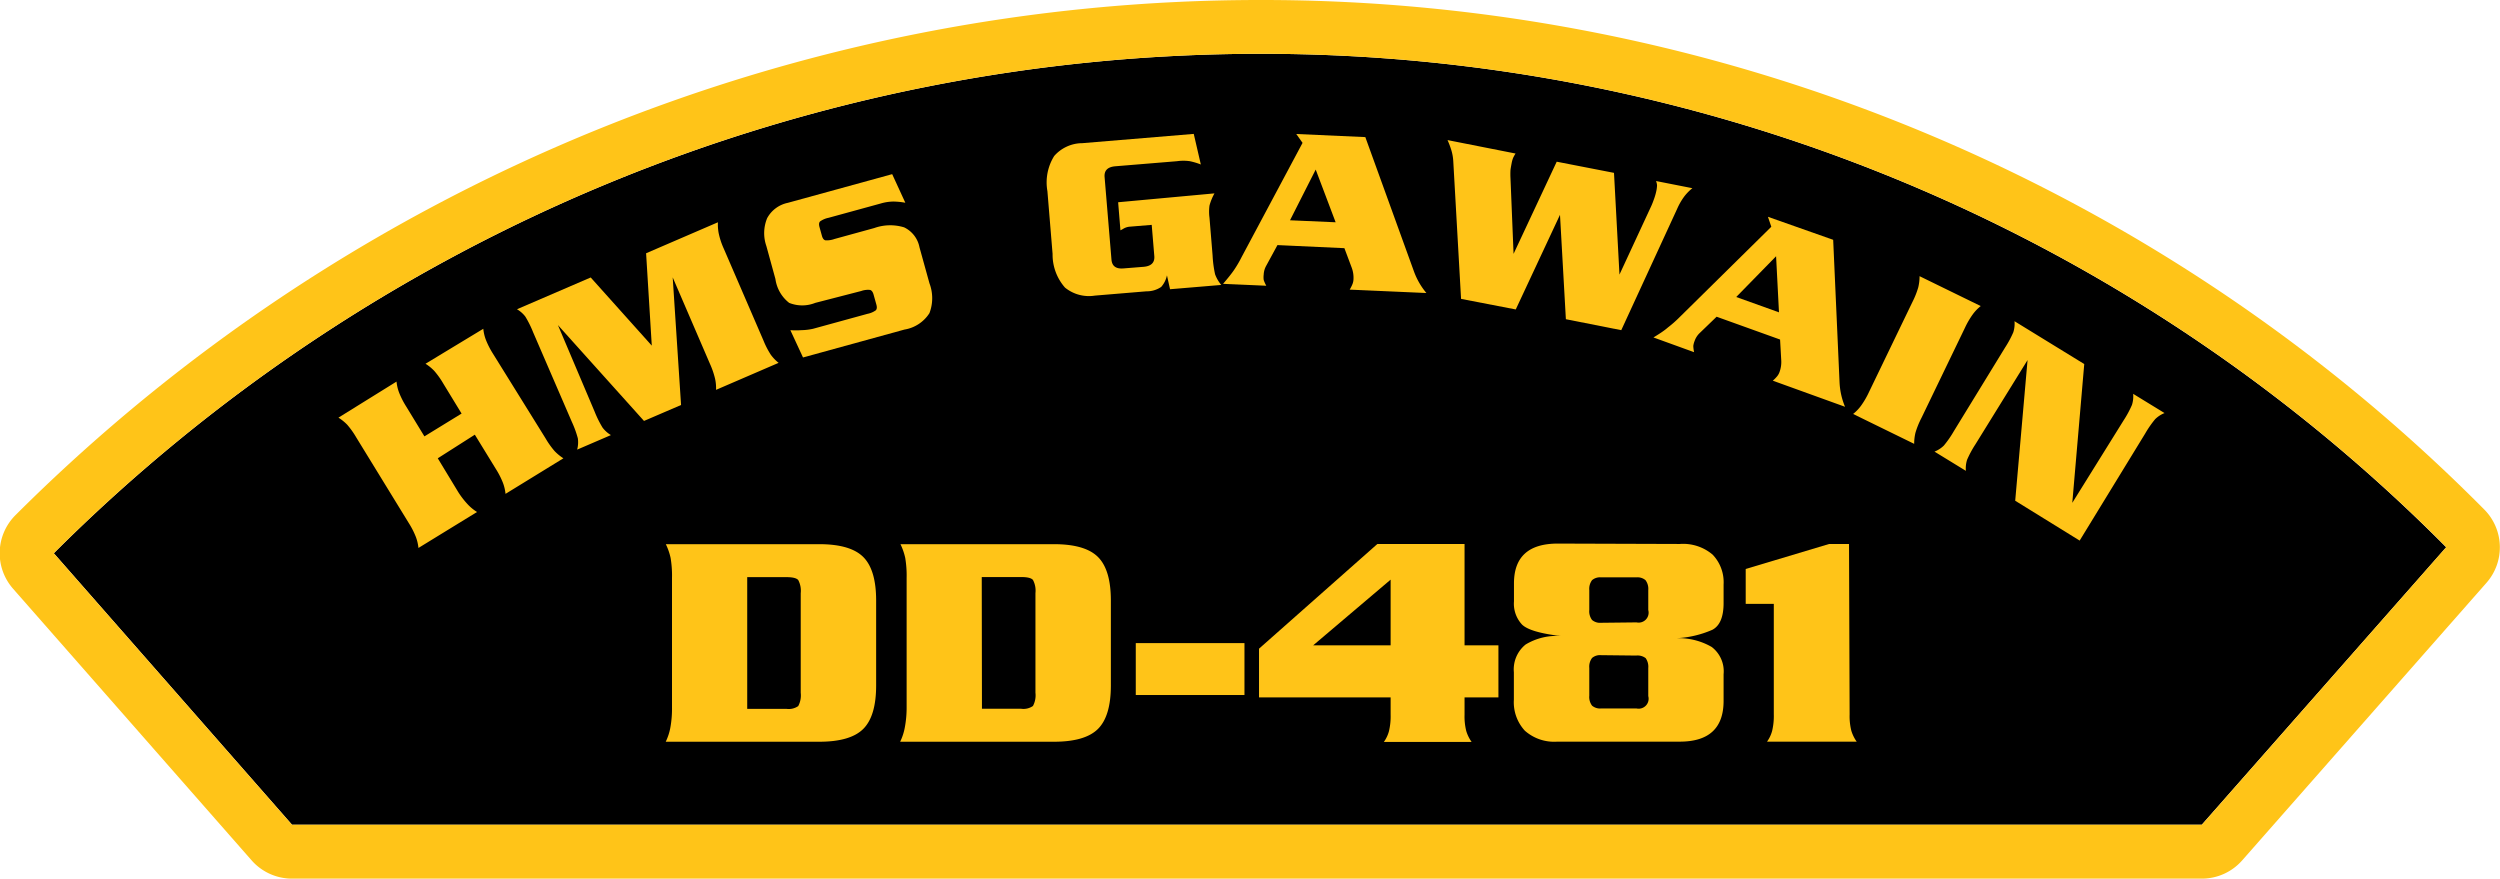 <svg id="Layer_1" data-name="Layer 1" xmlns="http://www.w3.org/2000/svg" viewBox="0 0 250.93 88.19"><defs><style>.cls-1{fill:#ffc418;}</style></defs><title>DD-481</title><path d="M5.4,55.53a171.41,171.41,0,0,1,121-50.13A167.4,167.4,0,0,1,245.53,54.93L221,82.78H29.31Z"/><path class="cls-1" d="M5.4,55.53a171.41,171.41,0,0,1,121-50.13A167.4,167.4,0,0,1,245.53,54.92L221,82.78H29.31ZM92.56,3.29a177,177,0,0,0-91,48.41,5.4,5.4,0,0,0-.25,7.39L25.25,86.35a5.4,5.4,0,0,0,4.06,1.84H221a5.39,5.39,0,0,0,4.05-1.83l24.52-27.86a5.39,5.39,0,0,0-.24-7.38A172.77,172.77,0,0,0,126.45,0,176.66,176.66,0,0,0,92.56,3.29"/><path class="cls-1" d="M46.33,41.51l-1.83-3a8.28,8.28,0,0,0-.91-1.28,4.71,4.71,0,0,0-.88-.72L48.51,33a4.27,4.27,0,0,0,.26,1.11,8.23,8.23,0,0,0,.71,1.39L54.76,44a8.32,8.32,0,0,0,.91,1.28,4.73,4.73,0,0,0,.88.72l-5.81,3.57a4.29,4.29,0,0,0-.26-1.11,8.24,8.24,0,0,0-.71-1.39l-2.11-3.44L43.94,46,46,49.4A8.38,8.38,0,0,0,47,50.68a4.67,4.67,0,0,0,.88.71L42,55a4.3,4.3,0,0,0-.26-1.11,8.24,8.24,0,0,0-.71-1.39l-5.27-8.59a8.35,8.35,0,0,0-.91-1.28,4.75,4.75,0,0,0-.88-.71L39.8,38.3a4.28,4.28,0,0,0,.26,1.11,8.23,8.23,0,0,0,.71,1.39l1.83,3Z"/><path class="cls-1" d="M64.85,25.42l7.21-3.11a4.58,4.58,0,0,0,.08,1.12,7.37,7.37,0,0,0,.5,1.51l4,9.26a8.34,8.34,0,0,0,.73,1.41,4.21,4.21,0,0,0,.78.81l-6.28,2.71a4.27,4.27,0,0,0-.1-1.13,8.3,8.3,0,0,0-.51-1.48l-3.74-8.68.84,12.81-3.72,1.6L56,32.63l3.69,8.7a10.48,10.48,0,0,0,.79,1.59,2.91,2.91,0,0,0,.84.75l-3.39,1.46A2.86,2.86,0,0,0,58,44a10.28,10.28,0,0,0-.6-1.65l-3.89-9a10.28,10.28,0,0,0-.78-1.57,2.87,2.87,0,0,0-.84-.74l7.4-3.19,6.13,6.84Z"/><path class="cls-1" d="M90.87,20.35a7.2,7.2,0,0,0-1.18-.12,4.65,4.65,0,0,0-1.27.19l-5.25,1.44a2.22,2.22,0,0,0-.85.36q-.18.17-.06.59l.23.83q.11.42.35.48a2.21,2.21,0,0,0,.91-.13l4-1.1a4.77,4.77,0,0,1,3-.07,2.8,2.8,0,0,1,1.54,2l1,3.61a4.2,4.2,0,0,1,0,3,3.67,3.67,0,0,1-2.51,1.65l-10.18,2.8-1.27-2.74a7.88,7.88,0,0,0,1.1,0A5.88,5.88,0,0,0,81.61,33l5.46-1.5a2.13,2.13,0,0,0,.83-.35c.12-.12.14-.31.06-.59l-.28-1q-.11-.39-.35-.46a2,2,0,0,0-.89.11L81.83,30.4a3.51,3.51,0,0,1-2.62,0A3.68,3.68,0,0,1,77.83,28l-.91-3.31A3.93,3.93,0,0,1,77,21.9a3.06,3.06,0,0,1,2.07-1.54l10.48-2.88Z"/><path class="cls-1" d="M121.9,19.41a5.34,5.34,0,0,0-.5,1.22,4.63,4.63,0,0,0,0,1.23l.31,3.78a11.44,11.44,0,0,0,.25,1.89,3.63,3.63,0,0,0,.62,1.07l-5.14.43-.31-1.39a2.51,2.51,0,0,1-.58,1.16,2.55,2.55,0,0,1-1.48.44l-5.17.43a3.8,3.8,0,0,1-3-.8,5,5,0,0,1-1.25-3.38l-.52-6.31a5,5,0,0,1,.68-3.52,3.77,3.77,0,0,1,2.82-1.29l11.19-.93.71,3.07a6.77,6.77,0,0,0-1.1-.33,4.56,4.56,0,0,0-1.29,0l-6.2.51q-1.15.1-1.07,1.08l.69,8.28q.08,1,1.23.89l2-.16q1.15-.1,1.07-1.08l-.26-3.13-2.18.18a1.48,1.48,0,0,0-.58.16l-.38.21-.23-2.82Z"/><path class="cls-1" d="M128.22,24.6l-1.12,2.06a2,2,0,0,0-.26.9,2.07,2.07,0,0,0,0,.54,3.35,3.35,0,0,0,.26.58l-4.34-.19q.74-.86,1.09-1.37a11.43,11.43,0,0,0,.78-1.33l6.11-11.45-.63-.89,6.93.31,4.88,13.48a7.18,7.18,0,0,0,1.25,2.17l-7.7-.34a3.71,3.71,0,0,0,.29-.58,1.42,1.42,0,0,0,.09-.42,2.89,2.89,0,0,0-.16-1.16l-.75-2Zm5.84-2.29-2-5.29-2.58,5.09Z"/><path class="cls-1" d="M156.58,21.56l-4.44,9.5L146.65,30l-.78-13.78a4.74,4.74,0,0,0-.2-1.16,8.54,8.54,0,0,0-.38-1l6.83,1.35a3.25,3.25,0,0,0-.25.45,2.77,2.77,0,0,0-.14.5q-.1.52-.12.72a7.73,7.73,0,0,0,0,.8l.31,7.6,4.33-9.25L162,17.35l.55,10.21,3.2-6.9q.13-.29.28-.72a5.72,5.72,0,0,0,.21-.73,3.26,3.26,0,0,0,.08-.6,1.42,1.42,0,0,0-.1-.44l3.65.72a4.61,4.61,0,0,0-.86.89,6.45,6.45,0,0,0-.67,1.18l-5.61,12.18-5.56-1.1Z"/><path class="cls-1" d="M172.3,31.79l-1.69,1.63a2,2,0,0,0-.51.78,2.08,2.08,0,0,0-.14.52,3.41,3.41,0,0,0,.08.63l-4.08-1.48q1-.6,1.45-1a11.49,11.49,0,0,0,1.14-1l9.24-9.11-.34-1L184,24.07l.64,14.32a7.19,7.19,0,0,0,.55,2.44l-7.25-2.62a3.61,3.61,0,0,0,.45-.46,1.43,1.43,0,0,0,.21-.37,2.92,2.92,0,0,0,.19-1.16l-.12-2.14Zm6.26-.44-.29-5.63-4,4.09Z"/><path class="cls-1" d="M186,41.55a4.27,4.27,0,0,0,.79-.82,8.19,8.19,0,0,0,.79-1.35l4.38-9.08a8.35,8.35,0,0,0,.58-1.46,4.74,4.74,0,0,0,.13-1.12l6.14,3a4.27,4.27,0,0,0-.79.82,8.27,8.27,0,0,0-.79,1.35l-4.38,9.08a8.35,8.35,0,0,0-.59,1.46,4.75,4.75,0,0,0-.13,1.12Z"/><path class="cls-1" d="M203.51,36.14l-5.24,8.47a10.26,10.26,0,0,0-.83,1.54,2.84,2.84,0,0,0-.12,1.11l-3.15-1.93a2.86,2.86,0,0,0,.94-.61,10.19,10.19,0,0,0,1-1.44l5.14-8.39a10.3,10.3,0,0,0,.83-1.54,2.86,2.86,0,0,0,.12-1.11l7,4.3L208,50.47l5.16-8.29a10.3,10.3,0,0,0,.83-1.54,2.86,2.86,0,0,0,.12-1.11l3.15,1.93a2.85,2.85,0,0,0-.94.61,10.17,10.17,0,0,0-1,1.44l-6.58,10.75-6.47-4Z"/><path class="cls-1" d="M67.45,58a10.74,10.74,0,0,0-.14-2,6.11,6.11,0,0,0-.48-1.38H82.23q3.13,0,4.42,1.29t1.29,4.36V68.8q0,3.07-1.29,4.36t-4.42,1.29H66.82A5.52,5.52,0,0,0,67.29,73a10.61,10.61,0,0,0,.16-2ZM75,71.15h3.94a1.66,1.66,0,0,0,1.18-.28,2.27,2.27,0,0,0,.25-1.33v-10a2.28,2.28,0,0,0-.25-1.32q-.25-.29-1.18-.29H75Z"/><path class="cls-1" d="M91,58a10.74,10.74,0,0,0-.14-2,6.11,6.11,0,0,0-.48-1.38h15.41q3.13,0,4.42,1.29t1.29,4.36V68.8q0,3.07-1.29,4.36t-4.42,1.29H90.35A5.52,5.52,0,0,0,90.82,73,10.61,10.61,0,0,0,91,71Zm7.56,13.14h3.94a1.66,1.66,0,0,0,1.18-.28,2.27,2.27,0,0,0,.25-1.33v-10a2.28,2.28,0,0,0-.25-1.32q-.25-.29-1.18-.29H98.54Z"/><path class="cls-1" d="M114,64.55h10.91v5.21H114Z"/><path class="cls-1" d="M150.4,64.77V70H147v1.74a6,6,0,0,0,.17,1.63,3.75,3.75,0,0,0,.54,1.1H138.9a3.31,3.31,0,0,0,.51-1.07,6.39,6.39,0,0,0,.17-1.66V70H126.37V65.11L138.25,54.6H147V64.77Zm-10.82-6.59-7.77,6.59h7.77Z"/><path class="cls-1" d="M168.6,54.6a4.57,4.57,0,0,1,3.3,1.07,4,4,0,0,1,1.1,3v1.86q0,2.08-1.12,2.68a10.23,10.23,0,0,1-3.63.85,6.58,6.58,0,0,1,3.56.88A3.07,3.07,0,0,1,173,67.68v2.67q0,4.09-4.4,4.09H156.32a4.43,4.43,0,0,1-3.27-1.1,4.21,4.21,0,0,1-1.1-3.11V67.48a3.21,3.21,0,0,1,1.18-2.79,6.06,6.06,0,0,1,3.54-.85q-3.07-.36-3.89-1.14a3.07,3.07,0,0,1-.82-2.34v-1.8q0-4,4.4-4Zm-4.34,7.87a1,1,0,0,0,1.18-1.24v-2a1.45,1.45,0,0,0-.28-1,1.24,1.24,0,0,0-.9-.28h-3.56a1.23,1.23,0,0,0-.9.28,1.45,1.45,0,0,0-.28,1v2a1.44,1.44,0,0,0,.28,1,1.23,1.23,0,0,0,.9.28Zm-3.56,3.29a1.23,1.23,0,0,0-.9.28,1.45,1.45,0,0,0-.28,1v2.79a1.44,1.44,0,0,0,.28,1,1.23,1.23,0,0,0,.9.28h3.56a1,1,0,0,0,1.18-1.24V67.06a1.51,1.51,0,0,0-.26-1,1.33,1.33,0,0,0-.95-.26Z"/><path class="cls-1" d="M185.65,71.71a6,6,0,0,0,.17,1.63,3.75,3.75,0,0,0,.54,1.1h-9a3.28,3.28,0,0,0,.51-1.07,6.41,6.41,0,0,0,.17-1.66V60.61h-2.82v-3.5l8.37-2.51h2Z"/></svg>